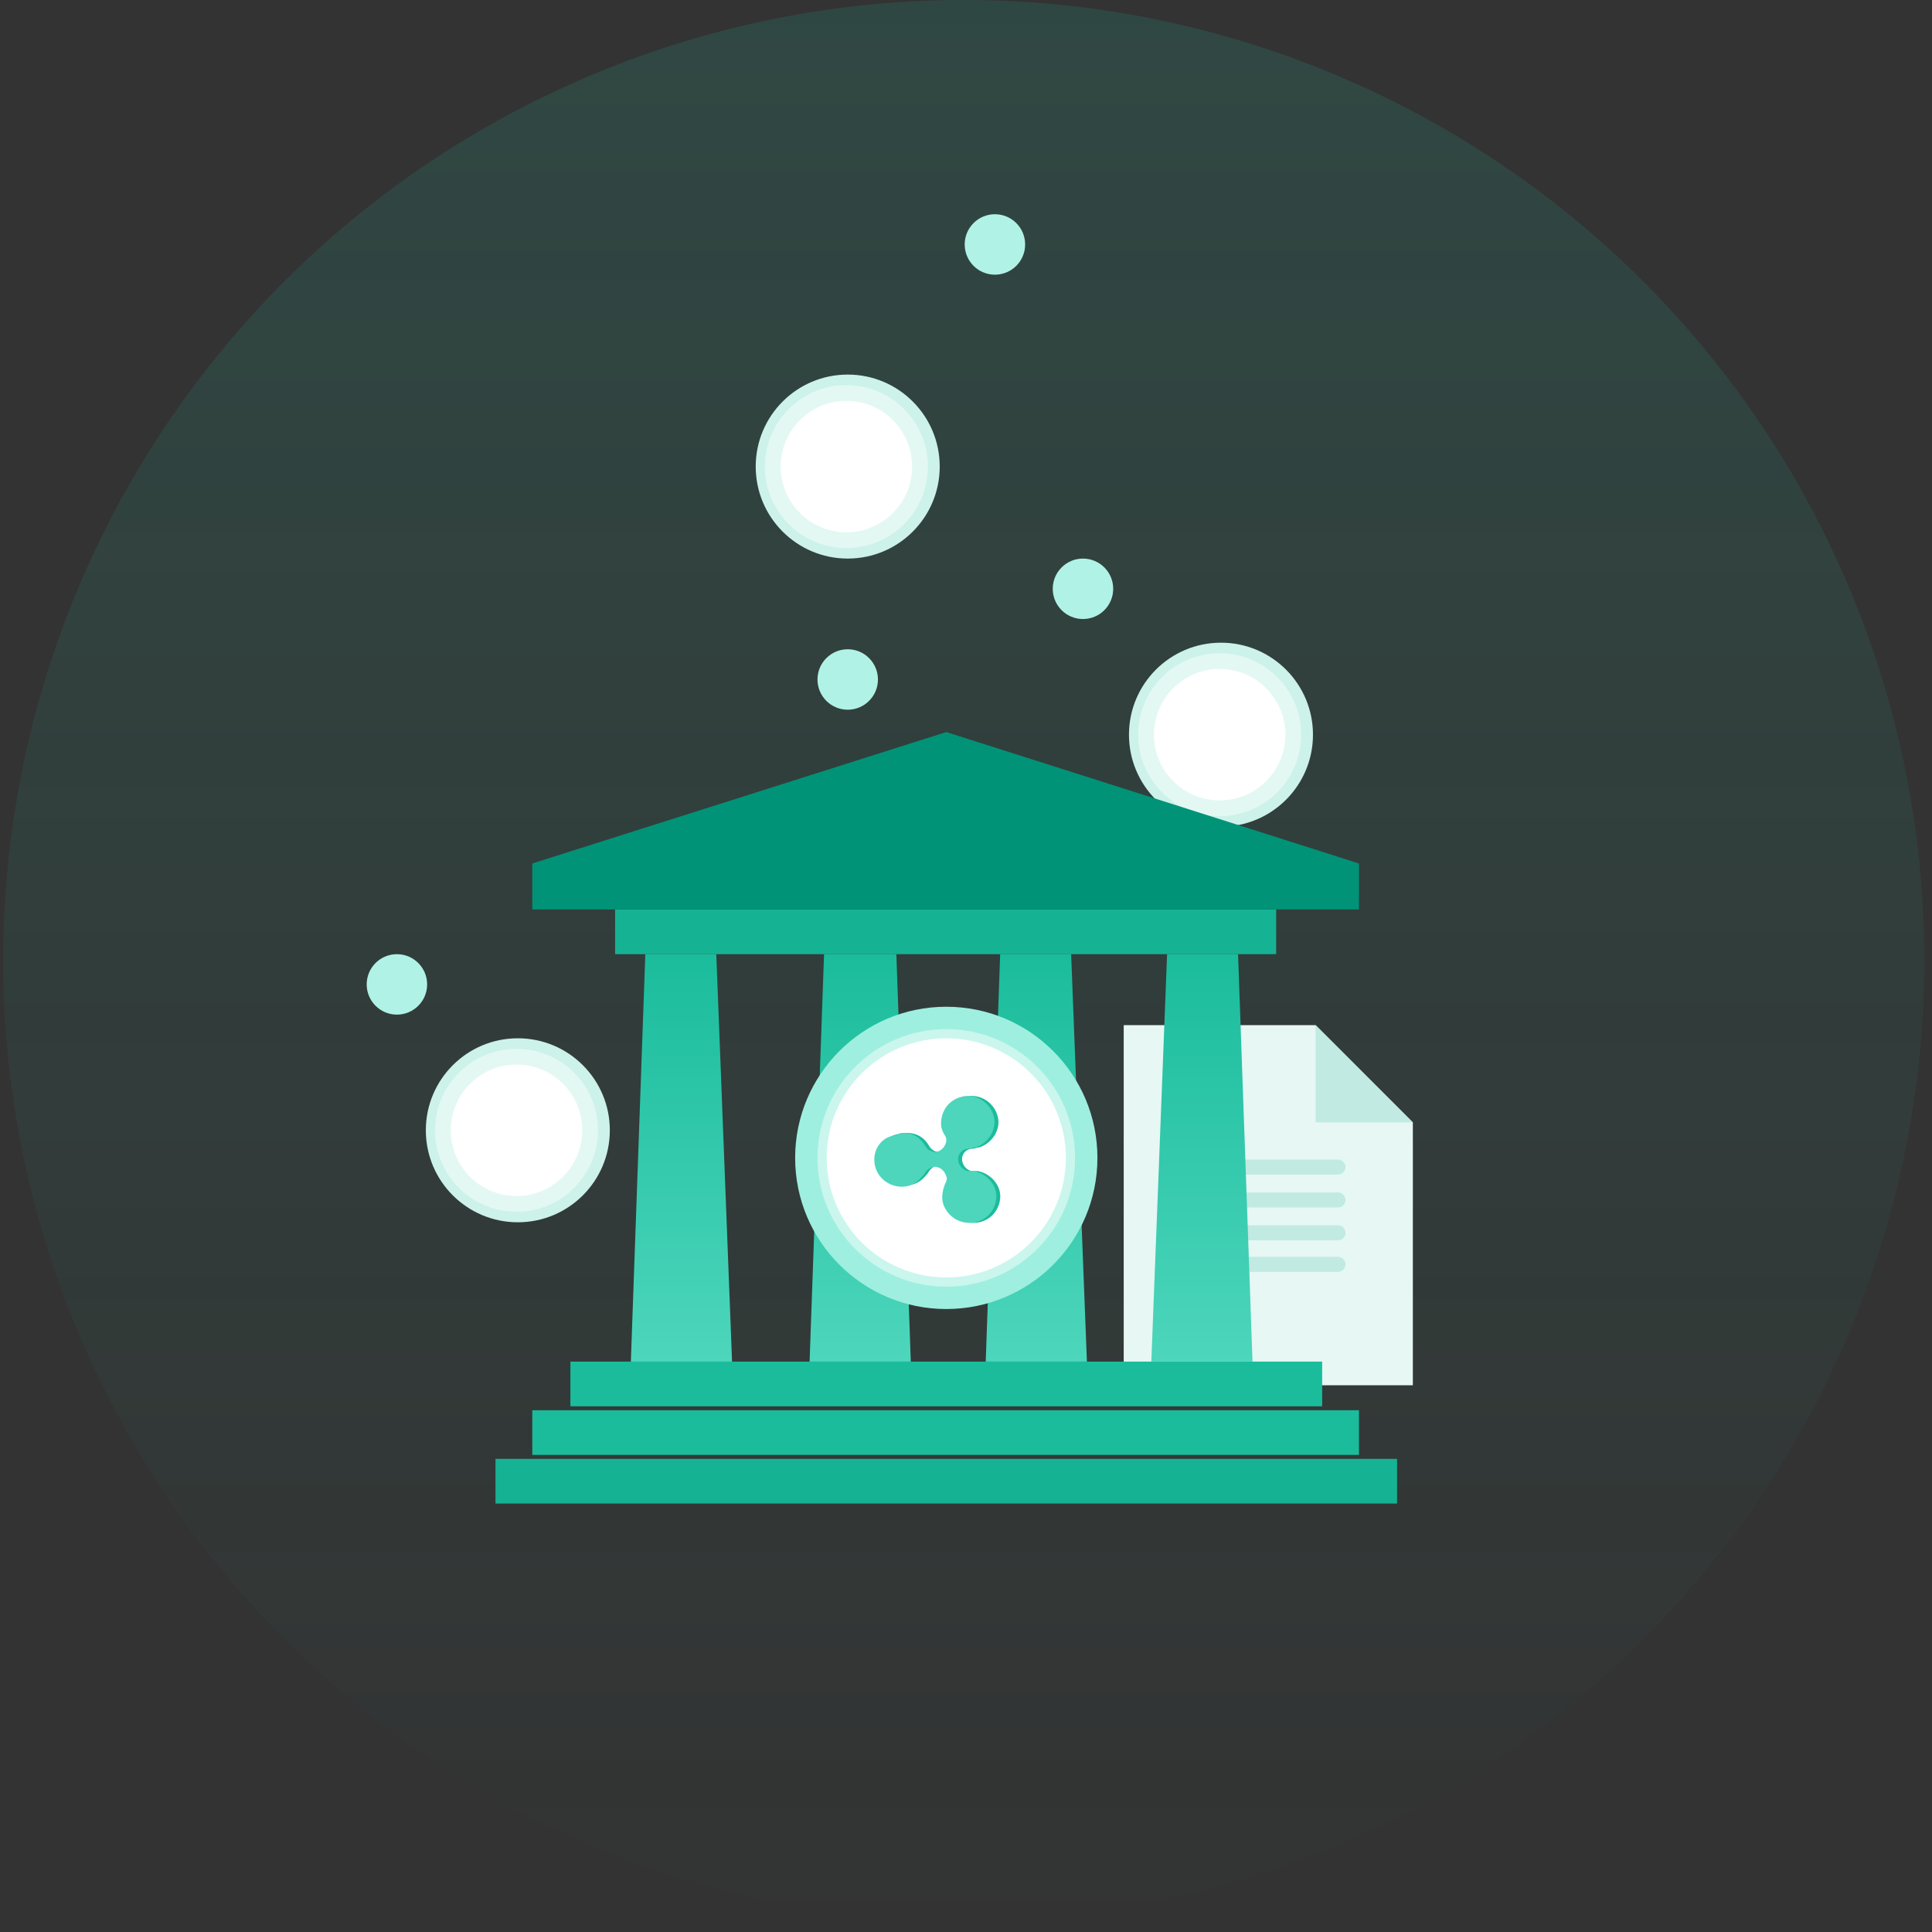 <svg width="147" height="147" viewBox="0 0 147 147" fill="none" xmlns="http://www.w3.org/2000/svg">
<rect x="0" y="0" width="147" height="147" fill="#333333" stroke="none"/>
<ellipse cx="73.092" cy="73.06" rx="73.092" ry="73.06" transform="translate(0.237)" fill="url(#paint0_linear)" fill-opacity="0.15"/>
<path d="M22 27.4H0V0H14.6L22 7.4V27.4Z" transform="translate(85.5 78)" fill="#E7F7F4"/>
<path d="M7.4 7.4H-1.52588e-06V0L7.4 7.4Z" transform="translate(100.1 78)" fill="#C1EAE2"/>
<path d="M-3.05176e-06 3.05176e-06H10.6" transform="translate(91.2 91.3)" stroke="#C1EAE2" stroke-width="1.143" stroke-miterlimit="10" stroke-linecap="round"/>
<path d="M-3.05176e-06 3.05176e-06H10.6" transform="translate(91.2 88.8)" stroke="#C1EAE2" stroke-width="1.143" stroke-miterlimit="10" stroke-linecap="round"/>
<path d="M-3.05176e-06 3.05176e-06H10.6" transform="translate(91.2 93.8)" stroke="#C1EAE2" stroke-width="1.143" stroke-miterlimit="10" stroke-linecap="round"/>
<path d="M-3.05176e-06 -3.05176e-06H10.6" transform="translate(91.2 96.2)" stroke="#C1EAE2" stroke-width="1.143" stroke-miterlimit="10" stroke-linecap="round"/>
<path d="M7 14C10.866 14 14 10.866 14 7C14 3.134 10.866 0 7 0C3.134 0 0 3.134 0 7C0 10.866 3.134 14 7 14Z" transform="translate(85.9 48.9)" fill="#CCF2EA"/>
<path opacity="0.45" d="M6.2 12.4C9.624 12.4 12.4 9.624 12.4 6.2C12.4 2.776 9.624 0 6.2 0C2.776 0 0 2.776 0 6.2C0 9.624 2.776 12.4 6.2 12.4Z" transform="translate(86.6 49.7)" fill="white"/>
<path d="M5 10C7.761 10 10 7.761 10 5C10 2.239 7.761 0 5 0C2.239 0 3.05176e-06 2.239 3.05176e-06 5C3.05176e-06 7.761 2.239 10 5 10Z" transform="translate(87.8 50.9)" fill="white"/>
<path d="M7 14C10.866 14 14 10.866 14 7C14 3.134 10.866 0 7 0C3.134 0 0 3.134 0 7C0 10.866 3.134 14 7 14Z" transform="translate(32.4 79)" fill="#CCF2EA"/>
<path opacity="0.45" d="M6.2 12.4C9.624 12.4 12.4 9.624 12.4 6.2C12.4 2.776 9.624 3.05176e-06 6.2 3.05176e-06C2.776 3.05176e-06 0 2.776 0 6.2C0 9.624 2.776 12.4 6.2 12.4Z" transform="translate(33.1 79.8)" fill="white"/>
<path d="M5 10C7.761 10 10 7.761 10 5C10 2.239 7.761 0 5 0C2.239 0 0 2.239 0 5C0 7.761 2.239 10 5 10Z" transform="translate(34.3 81)" fill="white"/>
<path d="M7 14C10.866 14 14 10.866 14 7C14 3.134 10.866 0 7 0C3.134 0 0 3.134 0 7C0 10.866 3.134 14 7 14Z" transform="translate(57.5 28.5)" fill="#CCF2EA"/>
<path opacity="0.45" d="M6.2 12.4C9.624 12.4 12.4 9.624 12.4 6.2C12.4 2.776 9.624 0 6.2 0C2.776 0 0 2.776 0 6.2C0 9.624 2.776 12.4 6.2 12.4Z" transform="translate(58.2 29.3)" fill="white"/>
<path d="M5 10C7.761 10 10 7.761 10 5C10 2.239 7.761 0 5 0C2.239 0 0 2.239 0 5C0 7.761 2.239 10 5 10Z" transform="translate(59.4 30.5)" fill="white"/>
<path d="M2.3 4.6C3.57 4.6 4.6 3.57 4.6 2.3C4.6 1.03 3.57 0 2.3 0C1.03 0 0 1.03 0 2.3C0 3.57 1.03 4.6 2.3 4.6Z" transform="translate(62.2 49.4)" fill="#B1F2E6"/>
<path d="M2.3 4.6C3.57 4.6 4.6 3.57 4.6 2.3C4.6 1.03 3.57 0 2.3 0C1.03 0 0 1.03 0 2.3C0 3.57 1.03 4.6 2.3 4.6Z" transform="translate(73.4 16.3)" fill="#B1F2E6"/>
<path d="M2.3 4.6C3.57 4.6 4.6 3.57 4.6 2.3C4.6 1.03 3.57 0 2.3 0C1.03 0 0 1.03 0 2.3C0 3.57 1.03 4.6 2.3 4.6Z" transform="translate(80.1 42.5)" fill="#B1F2E6"/>
<path d="M2.3 4.6C3.57 4.6 4.6 3.57 4.6 2.3C4.6 1.03 3.57 0 2.3 0C1.03 0 0 1.03 0 2.3C0 3.57 1.03 4.6 2.3 4.6Z" transform="translate(27.9 72.6)" fill="#B1F2E6"/>
<path d="M57.2 0H0V3.4H57.2V0Z" transform="translate(43.4 103.6)" fill="#1ABC9C"/>
<path d="M50.3 0H0V3.4H50.3V0Z" transform="translate(46.8 69.2)" fill="#16B294"/>
<path d="M62.9 3.05176e-06H0V3.4H62.9V3.05176e-06Z" transform="translate(40.5 107.3)" fill="#1ABC9C"/>
<path d="M62.9 13.5H0V10L31.5 7.62939e-07L62.9 10V13.5Z" transform="translate(40.5 55.7)" fill="#009377"/>
<path d="M68.6 0H0V3.4H68.6V0Z" transform="translate(37.7 111)" fill="#16B294"/>
<path d="M6.5 -1.52588e-06H1.1L0 31H7.7L6.5 -1.52588e-06Z" transform="translate(48 72.6)" fill="url(#paint1_linear)"/>
<path d="M6.6 -1.52588e-06H1.1L-1.52588e-06 31H7.7L6.6 -1.52588e-06Z" transform="translate(61.6 72.6)" fill="url(#paint2_linear)"/>
<path d="M6.5 -1.52588e-06H1.1L0 31H7.7L6.5 -1.52588e-06Z" transform="translate(75 72.6)" fill="url(#paint3_linear)"/>
<path d="M6.6 -1.52588e-06H1.2L-1.52588e-06 31H7.7L6.6 -1.52588e-06Z" transform="translate(87.6 72.6)" fill="url(#paint4_linear)"/>
<path d="M11.5 23C17.851 23 23 17.851 23 11.5C23 5.149 17.851 0 11.5 0C5.149 0 0 5.149 0 11.5C0 17.851 5.149 23 11.5 23Z" transform="translate(60.5 76.6)" fill="#9EEFDF"/>
<path opacity="0.45" d="M9.8 19.6C15.212 19.6 19.6 15.212 19.6 9.8C19.6 4.388 15.212 0 9.8 0C4.388 0 0 4.388 0 9.8C0 15.212 4.388 19.6 9.8 19.6Z" transform="translate(62.2 78.3)" fill="white"/>
<path d="M9.1 18.2C14.126 18.2 18.2 14.126 18.2 9.1C18.2 4.074 14.126 0 9.1 0C4.074 0 0 4.074 0 9.1C0 14.126 4.074 18.2 9.1 18.2Z" transform="translate(62.9 79)" fill="white"/>
<path d="M2.177 2.814C2.877 2.814 3.477 3.114 3.877 3.814C4.177 4.314 4.777 4.414 5.177 4.014C5.477 3.714 5.577 3.314 5.377 3.014C5.177 2.714 5.077 2.414 5.077 2.114C5.077 1.214 5.577 0.414 6.477 0.114C7.577 -0.286 8.777 0.414 9.077 1.514C9.377 2.514 8.677 3.614 7.677 3.914C7.477 3.914 7.377 4.014 7.177 4.014C6.777 4.014 6.377 4.314 6.377 4.814C6.377 5.214 6.677 5.614 7.077 5.714C7.277 5.714 7.377 5.714 7.577 5.714C8.577 5.914 9.377 6.814 9.277 7.814C9.177 8.714 8.577 9.414 7.677 9.614C6.677 9.814 5.677 9.314 5.277 8.314C5.077 7.614 5.177 7.114 5.377 6.614C5.477 6.414 5.577 6.214 5.477 6.014C5.377 5.714 5.177 5.414 4.777 5.314C4.477 5.214 4.077 5.414 3.877 5.714C3.777 5.914 3.577 6.114 3.377 6.314C2.277 7.314 0.477 6.714 0.077 5.314C-0.223 4.214 0.377 3.114 1.477 2.914C1.577 2.914 1.677 2.914 1.777 2.814C2.077 2.814 2.077 2.814 2.177 2.814Z" transform="translate(66.823 83.386)" fill="#1ABC9C"/>
<path d="M2.177 2.814C2.877 2.814 3.477 3.114 3.877 3.814C4.177 4.314 4.777 4.414 5.177 4.014C5.477 3.714 5.577 3.314 5.377 3.014C5.177 2.714 5.077 2.414 5.077 2.114C5.077 1.214 5.577 0.414 6.477 0.114C7.577 -0.286 8.777 0.414 9.077 1.514C9.377 2.514 8.677 3.614 7.677 3.914C7.477 3.914 7.377 4.014 7.177 4.014C6.777 4.014 6.377 4.314 6.377 4.814C6.377 5.214 6.677 5.614 7.077 5.714C7.277 5.714 7.377 5.714 7.577 5.714C8.577 5.914 9.377 6.814 9.277 7.814C9.177 8.714 8.577 9.414 7.677 9.614C6.677 9.814 5.677 9.314 5.277 8.314C5.077 7.814 5.177 7.214 5.377 6.714C5.477 6.514 5.577 6.314 5.477 6.114C5.377 5.814 5.177 5.514 4.777 5.414C4.477 5.314 4.077 5.514 3.877 5.814C3.777 6.014 3.577 6.214 3.377 6.414C2.277 7.414 0.477 6.814 0.077 5.414C-0.223 4.314 0.377 3.214 1.477 3.014C1.577 3.014 1.677 3.014 1.777 2.914C1.977 2.814 2.077 2.814 2.177 2.814Z" transform="translate(66.523 83.386)" fill="#4DD6BC"/>
<defs>
<linearGradient id="paint0_linear" x2="1" gradientUnits="userSpaceOnUse" gradientTransform="translate(146.184) scale(146.184 146.119) rotate(90)">
<stop stop-color="#1BBC9D"/>
<stop offset="1" stop-color="#1BBC9D" stop-opacity="0"/>
</linearGradient>
<linearGradient id="paint1_linear" x2="1" gradientUnits="userSpaceOnUse" gradientTransform="translate(-11.675 30.953) scale(30.97) rotate(-90)">
<stop stop-color="#4DD6BC"/>
<stop offset="1" stop-color="#1ABC9C"/>
</linearGradient>
<linearGradient id="paint2_linear" x2="1" gradientUnits="userSpaceOnUse" gradientTransform="translate(-11.624 30.953) scale(30.97) rotate(-90)">
<stop stop-color="#4DD6BC"/>
<stop offset="1" stop-color="#1ABC9C"/>
</linearGradient>
<linearGradient id="paint3_linear" x2="1" gradientUnits="userSpaceOnUse" gradientTransform="translate(-11.659 30.953) scale(30.97) rotate(-90)">
<stop stop-color="#4DD6BC"/>
<stop offset="1" stop-color="#1ABC9C"/>
</linearGradient>
<linearGradient id="paint4_linear" x2="1" gradientUnits="userSpaceOnUse" gradientTransform="translate(-11.609 30.953) scale(30.97) rotate(-90)">
<stop stop-color="#4DD6BC"/>
<stop offset="1" stop-color="#1ABC9C"/>
</linearGradient>
</defs>
</svg>
